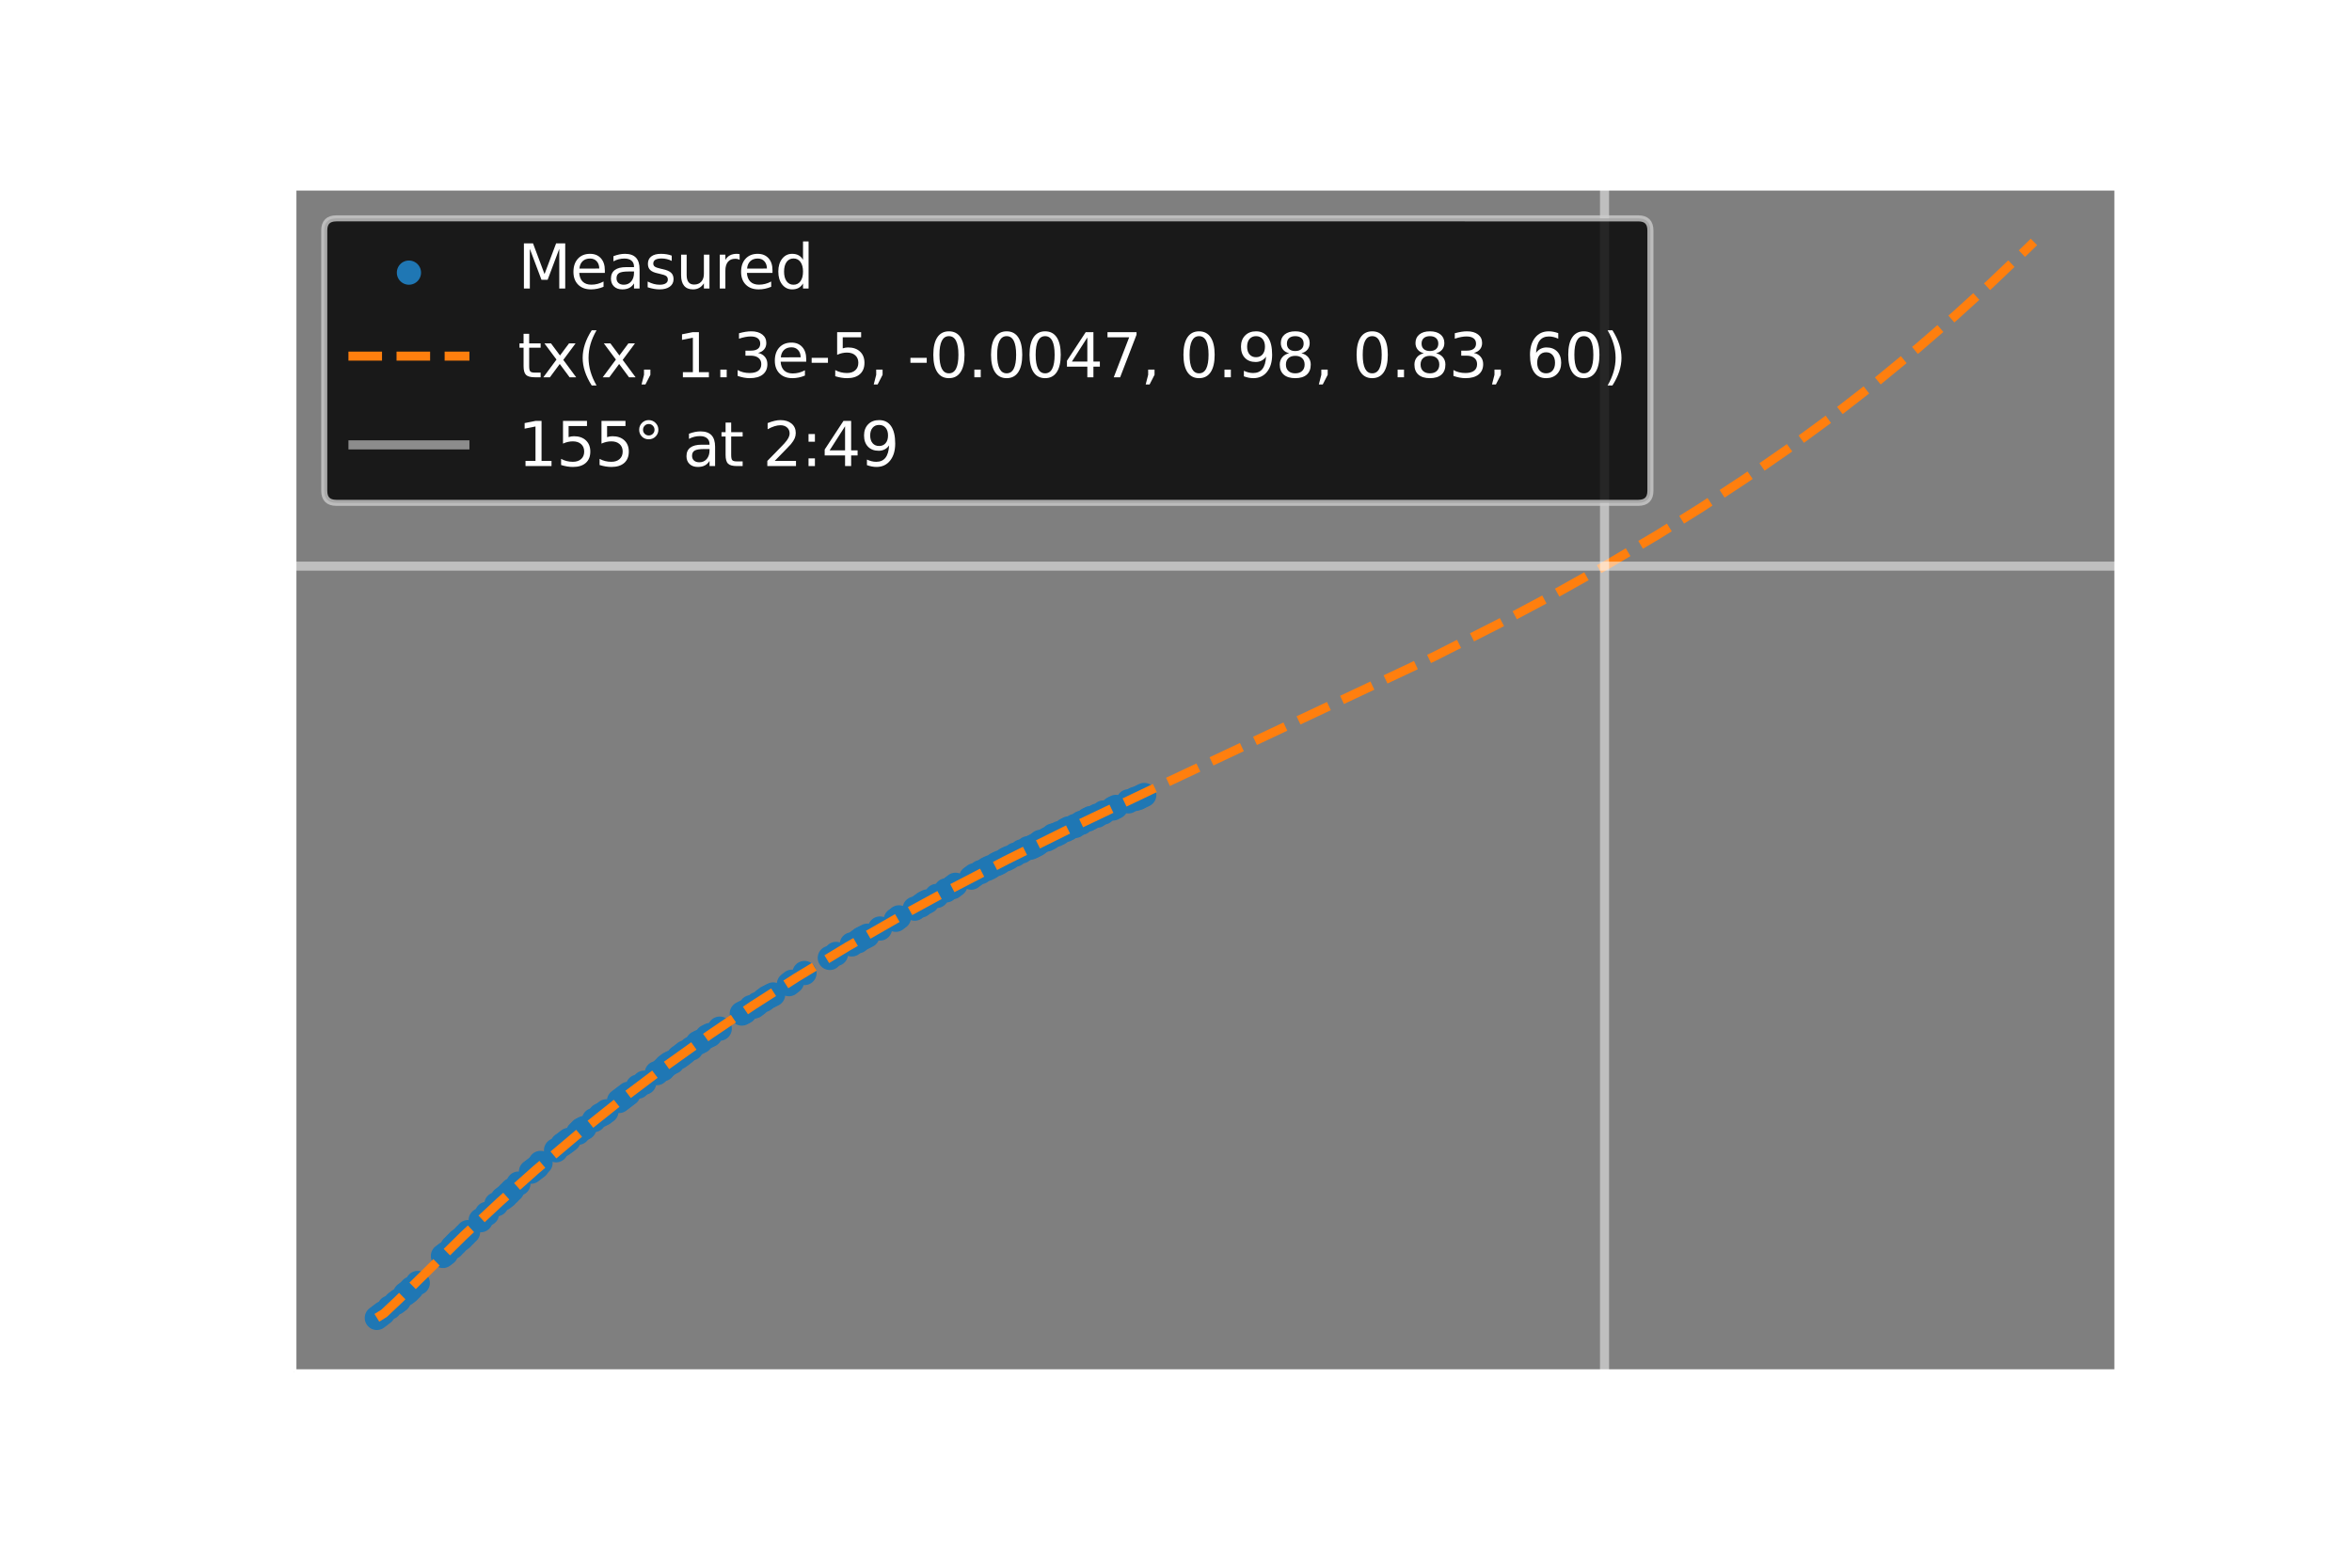 <svg xmlns:xlink="http://www.w3.org/1999/xlink" width="1080" height="720" viewBox="0 0 388.8 259.2"
	xmlns="http://www.w3.org/2000/svg">
	<defs />
	<defs>
		<style>
			* {
				stroke-linejoin: round;
				stroke-linecap: butt
			}
		</style>
	</defs>
	<g id="prefix__figure_1">
		<path d="M0 259.2h388.8V0H0v259.2z" fill="none" id="prefix__patch_1" />
		<g id="prefix__axes_1">
			<path d="M48.6 226.8h301.32V31.104H48.6z" fill-opacity=".502" id="prefix__patch_2" />
			<g id="prefix__PathCollection_1">
				<defs>
					<path id="prefix__m60f806cab5" d="M0 1.5a1.5 1.5 0 100-3 1.5 1.5 0 000 3z"
						stroke="#1f77b4" />
				</defs>
				<g clip-path="url(#prefix__p5e5cd35fce)" fill="#1f77b4" stroke="#1f77b4">
					<use xlink:href="#prefix__m60f806cab5" x="62.296" y="217.905" />
					<use xlink:href="#prefix__m60f806cab5" x="62.815" y="217.511" />
					<use xlink:href="#prefix__m60f806cab5" x="63.333" y="217.116" />
					<use xlink:href="#prefix__m60f806cab5" x="64.39" y="216.197" />
					<use xlink:href="#prefix__m60f806cab5" x="65.426" y="215.408" />
					<use xlink:href="#prefix__m60f806cab5" x="65.945" y="215.014" />
					<use xlink:href="#prefix__m60f806cab5" x="66.981" y="213.963" />
					<use xlink:href="#prefix__m60f806cab5" x="67.5" y="213.569" />
					<use xlink:href="#prefix__m60f806cab5" x="68.018" y="213.043" />
					<use xlink:href="#prefix__m60f806cab5" x="69.055" y="212.123" />
					<use xlink:href="#prefix__m60f806cab5" x="73.222" y="207.656" />
					<use xlink:href="#prefix__m60f806cab5" x="73.74" y="207.262" />
					<use xlink:href="#prefix__m60f806cab5" x="74.777" y="206.21" />
					<use xlink:href="#prefix__m60f806cab5" x="75.295" y="205.685" />
					<use xlink:href="#prefix__m60f806cab5" x="75.813" y="205.159" />
					<use xlink:href="#prefix__m60f806cab5" x="76.332" y="204.765" />
					<use xlink:href="#prefix__m60f806cab5" x="76.85" y="204.239" />
					<use xlink:href="#prefix__m60f806cab5" x="77.368" y="203.714" />
					<use xlink:href="#prefix__m60f806cab5" x="79.462" y="201.743" />
					<use xlink:href="#prefix__m60f806cab5" x="80.498" y="200.692" />
					<use xlink:href="#prefix__m60f806cab5" x="82.053" y="199.115" />
					<use xlink:href="#prefix__m60f806cab5" x="83.09" y="198.195" />
					<use xlink:href="#prefix__m60f806cab5" x="83.608" y="197.801" />
					<use xlink:href="#prefix__m60f806cab5" x="84.147" y="197.275" />
					<use xlink:href="#prefix__m60f806cab5" x="84.665" y="196.75" />
					<use xlink:href="#prefix__m60f806cab5" x="85.702" y="195.699" />
					<use xlink:href="#prefix__m60f806cab5" x="87.775" y="193.728" />
					<use xlink:href="#prefix__m60f806cab5" x="88.294" y="193.333" />
					<use xlink:href="#prefix__m60f806cab5" x="88.812" y="192.939" />
					<use xlink:href="#prefix__m60f806cab5" x="89.35" y="192.282" />
					<use xlink:href="#prefix__m60f806cab5" x="91.922" y="190.18" />
					<use xlink:href="#prefix__m60f806cab5" x="92.959" y="189.26" />
					<use xlink:href="#prefix__m60f806cab5" x="93.497" y="188.866" />
					<use xlink:href="#prefix__m60f806cab5" x="94.015" y="188.472" />
					<use xlink:href="#prefix__m60f806cab5" x="95.57" y="187.289" />
					<use xlink:href="#prefix__m60f806cab5" x="96.089" y="186.764" />
					<use xlink:href="#prefix__m60f806cab5" x="96.607" y="186.501" />
					<use xlink:href="#prefix__m60f806cab5" x="98.182" y="185.187" />
					<use xlink:href="#prefix__m60f806cab5" x="99.219" y="184.398" />
					<use xlink:href="#prefix__m60f806cab5" x="99.737" y="184.136" />
					<use xlink:href="#prefix__m60f806cab5" x="100.255" y="183.741" />
					<use xlink:href="#prefix__m60f806cab5" x="102.329" y="182.033" />
					<use xlink:href="#prefix__m60f806cab5" x="102.847" y="181.639" />
					<use xlink:href="#prefix__m60f806cab5" x="103.366" y="181.245" />
					<use xlink:href="#prefix__m60f806cab5" x="103.884" y="180.851" />
					<use xlink:href="#prefix__m60f806cab5" x="105.439" y="179.668" />
					<use xlink:href="#prefix__m60f806cab5" x="106.496" y="179.011" />
					<use xlink:href="#prefix__m60f806cab5" x="108.569" y="177.434" />
					<use xlink:href="#prefix__m60f806cab5" x="109.606" y="176.777" />
					<use xlink:href="#prefix__m60f806cab5" x="110.124" y="176.252" />
					<use xlink:href="#prefix__m60f806cab5" x="110.642" y="175.858" />
					<use xlink:href="#prefix__m60f806cab5" x="111.181" y="175.595" />
					<use xlink:href="#prefix__m60f806cab5" x="112.197" y="174.806" />
					<use xlink:href="#prefix__m60f806cab5" x="112.736" y="174.412" />
					<use xlink:href="#prefix__m60f806cab5" x="113.234" y="174.018" />
					<use xlink:href="#prefix__m60f806cab5" x="114.271" y="173.361" />
					<use xlink:href="#prefix__m60f806cab5" x="115.327" y="172.441" />
					<use xlink:href="#prefix__m60f806cab5" x="115.846" y="172.178" />
					<use xlink:href="#prefix__m60f806cab5" x="116.882" y="171.39" />
					<use xlink:href="#prefix__m60f806cab5" x="117.401" y="171.127" />
					<use xlink:href="#prefix__m60f806cab5" x="118.976" y="170.076" />
					<use xlink:href="#prefix__m60f806cab5" x="122.624" y="167.579" />
					<use xlink:href="#prefix__m60f806cab5" x="123.123" y="167.317" />
					<use xlink:href="#prefix__m60f806cab5" x="124.159" y="166.528" />
					<use xlink:href="#prefix__m60f806cab5" x="124.698" y="166.397" />
					<use xlink:href="#prefix__m60f806cab5" x="125.216" y="166.003" />
					<use xlink:href="#prefix__m60f806cab5" x="126.253" y="165.346" />
					<use xlink:href="#prefix__m60f806cab5" x="126.771" y="164.952" />
					<use xlink:href="#prefix__m60f806cab5" x="127.289" y="164.689" />
					<use xlink:href="#prefix__m60f806cab5" x="127.808" y="164.426" />
					<use xlink:href="#prefix__m60f806cab5" x="130.419" y="162.718" />
					<use xlink:href="#prefix__m60f806cab5" x="130.918" y="162.324" />
					<use xlink:href="#prefix__m60f806cab5" x="132.991" y="160.878" />
					<use xlink:href="#prefix__m60f806cab5" x="137.178" y="158.382" />
					<use xlink:href="#prefix__m60f806cab5" x="138.195" y="157.725" />
					<use xlink:href="#prefix__m60f806cab5" x="140.806" y="156.148" />
					<use xlink:href="#prefix__m60f806cab5" x="141.843" y="155.622" />
					<use xlink:href="#prefix__m60f806cab5" x="142.361" y="155.228" />
					<use xlink:href="#prefix__m60f806cab5" x="142.88" y="154.965" />
					<use xlink:href="#prefix__m60f806cab5" x="143.398" y="154.702" />
					<use xlink:href="#prefix__m60f806cab5" x="145.471" y="153.52" />
					<use xlink:href="#prefix__m60f806cab5" x="148.083" y="152.075" />
					<use xlink:href="#prefix__m60f806cab5" x="148.601" y="151.68" />
					<use xlink:href="#prefix__m60f806cab5" x="151.213" y="150.235" />
					<use xlink:href="#prefix__m60f806cab5" x="152.23" y="149.709" />
					<use xlink:href="#prefix__m60f806cab5" x="152.768" y="149.315" />
					<use xlink:href="#prefix__m60f806cab5" x="153.286" y="149.052" />
					<use xlink:href="#prefix__m60f806cab5" x="154.842" y="148.133" />
					<use xlink:href="#prefix__m60f806cab5" x="156.397" y="147.213" />
					<use xlink:href="#prefix__m60f806cab5" x="157.433" y="146.687" />
					<use xlink:href="#prefix__m60f806cab5" x="157.952" y="146.293" />
					<use xlink:href="#prefix__m60f806cab5" x="160.543" y="145.11" />
					<use xlink:href="#prefix__m60f806cab5" x="161.082" y="144.716" />
					<use xlink:href="#prefix__m60f806cab5" x="162.118" y="144.191" />
					<use xlink:href="#prefix__m60f806cab5" x="163.155" y="143.665" />
					<use xlink:href="#prefix__m60f806cab5" x="163.693" y="143.402" />
					<use xlink:href="#prefix__m60f806cab5" x="164.71" y="142.877" />
					<use xlink:href="#prefix__m60f806cab5" x="165.248" y="142.614" />
					<use xlink:href="#prefix__m60f806cab5" x="166.265" y="142.088" />
					<use xlink:href="#prefix__m60f806cab5" x="166.783" y="141.826" />
					<use xlink:href="#prefix__m60f806cab5" x="167.84" y="141.3" />
					<use xlink:href="#prefix__m60f806cab5" x="168.877" y="140.774" />
					<use xlink:href="#prefix__m60f806cab5" x="169.913" y="140.249" />
					<use xlink:href="#prefix__m60f806cab5" x="170.432" y="140.117" />
					<use xlink:href="#prefix__m60f806cab5" x="170.97" y="139.855" />
					<use xlink:href="#prefix__m60f806cab5" x="171.469" y="139.592" />
					<use xlink:href="#prefix__m60f806cab5" x="171.987" y="139.198" />
					<use xlink:href="#prefix__m60f806cab5" x="173.024" y="138.803" />
					<use xlink:href="#prefix__m60f806cab5" x="173.542" y="138.541" />
					<use xlink:href="#prefix__m60f806cab5" x="174.06" y="138.146" />
					<use xlink:href="#prefix__m60f806cab5" x="174.579" y="138.015" />
					<use xlink:href="#prefix__m60f806cab5" x="175.117" y="137.752" />
					<use xlink:href="#prefix__m60f806cab5" x="176.154" y="137.227" />
					<use xlink:href="#prefix__m60f806cab5" x="176.672" y="136.964" />
					<use xlink:href="#prefix__m60f806cab5" x="177.709" y="136.57" />
					<use xlink:href="#prefix__m60f806cab5" x="178.745" y="136.044" />
					<use xlink:href="#prefix__m60f806cab5" x="179.782" y="135.518" />
					<use xlink:href="#prefix__m60f806cab5" x="180.3" y="135.256" />
					<use xlink:href="#prefix__m60f806cab5" x="181.357" y="134.861" />
					<use xlink:href="#prefix__m60f806cab5" x="182.414" y="134.336" />
					<use xlink:href="#prefix__m60f806cab5" x="183.949" y="133.679" />
					<use xlink:href="#prefix__m60f806cab5" x="184.467" y="133.416" />
					<use xlink:href="#prefix__m60f806cab5" x="186.541" y="132.496" />
					<use xlink:href="#prefix__m60f806cab5" x="187.597" y="132.102" />
					<use xlink:href="#prefix__m60f806cab5" x="188.096" y="131.971" />
					<use xlink:href="#prefix__m60f806cab5" x="188.614" y="131.708" />
					<use xlink:href="#prefix__m60f806cab5" x="189.152" y="131.445" />
				</g>
			</g>
			<g id="prefix__matplotlib_axis_1">
				<g id="prefix__xtick_1">
					<g id="prefix__line2d_1">
						<defs>
							<path id="prefix__m8824250316" d="M0 0v3.5" stroke="#fff"
								stroke-width=".8" />
						</defs>
						<use xlink:href="#prefix__m8824250316" x="62.296" y="226.8" fill="#fff"
							stroke="#fff" stroke-width=".8" />
					</g>
					<g transform="matrix(.1 0 0 -.1 54.345 241.398)" fill="#fff" id="prefix__text_1">
						<defs>
							<path id="prefix__DejaVuSans-30"
								d="M2034 4250q-487 0-733-480-245-479-245-1442 0-959 245-1439 246-480 733-480 491 0 736 480 246 480 246 1439 0 963-246 1442-245 480-736 480zm0 500q785 0 1199-621 414-620 414-1801 0-1178-414-1799Q2819-91 2034-91q-784 0-1198 620-414 621-414 1799 0 1181 414 1801 414 621 1198 621z"
								transform="scale(.016)" />
							<path id="prefix__DejaVuSans-2e" d="M684 794h660V0H684v794z"
								transform="scale(.016)" />
						</defs>
						<use xlink:href="#prefix__DejaVuSans-30" />
						<use xlink:href="#prefix__DejaVuSans-2e" x="63.623" />
						<use xlink:href="#prefix__DejaVuSans-30" x="95.41" />
					</g>
				</g>
				<g id="prefix__xtick_2">
					<use xlink:href="#prefix__m8824250316" x="98.182" y="226.8" fill="#fff" stroke="#fff"
						stroke-width=".8" id="prefix__line2d_2" />
					<g transform="matrix(.1 0 0 -.1 90.23 241.398)" fill="#fff" id="prefix__text_2">
						<defs>
							<path id="prefix__DejaVuSans-35"
								d="M691 4666h2478v-532H1269V2991q137 47 274 70 138 23 276 23 781 0 1237-428 457-428 457-1159 0-753-469-1171Q2575-91 1722-91q-294 0-599 50Q819 9 494 109v635q281-153 581-228t634-75q541 0 856 284 316 284 316 772 0 487-316 771-315 285-856 285-253 0-505-56-251-56-513-175v2344z"
								transform="scale(.016)" />
						</defs>
						<use xlink:href="#prefix__DejaVuSans-30" />
						<use xlink:href="#prefix__DejaVuSans-2e" x="63.623" />
						<use xlink:href="#prefix__DejaVuSans-35" x="95.41" />
					</g>
				</g>
				<g id="prefix__xtick_3">
					<use xlink:href="#prefix__m8824250316" x="134.068" y="226.8" fill="#fff"
						stroke="#fff" stroke-width=".8" id="prefix__line2d_3" />
					<g transform="matrix(.1 0 0 -.1 126.116 241.398)" fill="#fff" id="prefix__text_3">
						<defs>
							<path id="prefix__DejaVuSans-31"
								d="M794 531h1031v3560L703 3866v575l1116 225h631V531h1031V0H794v531z"
								transform="scale(.016)" />
						</defs>
						<use xlink:href="#prefix__DejaVuSans-31" />
						<use xlink:href="#prefix__DejaVuSans-2e" x="63.623" />
						<use xlink:href="#prefix__DejaVuSans-30" x="95.41" />
					</g>
				</g>
				<g id="prefix__xtick_4">
					<use xlink:href="#prefix__m8824250316" x="169.953" y="226.8" fill="#fff"
						stroke="#fff" stroke-width=".8" id="prefix__line2d_4" />
					<g transform="matrix(.1 0 0 -.1 162.002 241.398)" fill="#fff" id="prefix__text_4">
						<use xlink:href="#prefix__DejaVuSans-31" />
						<use xlink:href="#prefix__DejaVuSans-2e" x="63.623" />
						<use xlink:href="#prefix__DejaVuSans-35" x="95.41" />
					</g>
				</g>
				<g id="prefix__xtick_5">
					<use xlink:href="#prefix__m8824250316" x="205.839" y="226.8" fill="#fff"
						stroke="#fff" stroke-width=".8" id="prefix__line2d_5" />
					<g transform="matrix(.1 0 0 -.1 197.887 241.398)" fill="#fff" id="prefix__text_5">
						<defs>
							<path id="prefix__DejaVuSans-32"
								d="M1228 531h2203V0H469v531q359 372 979 998 621 627 780 809 303 340 423 576 121 236 121 464 0 372-261 606-261 235-680 235-297 0-627-103-329-103-704-313v638q381 153 712 231 332 78 607 78 725 0 1156-363 431-362 431-968 0-288-108-546-107-257-392-607-78-91-497-524-418-433-1181-1211z"
								transform="scale(.016)" />
						</defs>
						<use xlink:href="#prefix__DejaVuSans-32" />
						<use xlink:href="#prefix__DejaVuSans-2e" x="63.623" />
						<use xlink:href="#prefix__DejaVuSans-30" x="95.41" />
					</g>
				</g>
				<g id="prefix__xtick_6">
					<use xlink:href="#prefix__m8824250316" x="241.725" y="226.8" fill="#fff"
						stroke="#fff" stroke-width=".8" id="prefix__line2d_6" />
					<g transform="matrix(.1 0 0 -.1 233.773 241.398)" fill="#fff" id="prefix__text_6">
						<use xlink:href="#prefix__DejaVuSans-32" />
						<use xlink:href="#prefix__DejaVuSans-2e" x="63.623" />
						<use xlink:href="#prefix__DejaVuSans-35" x="95.41" />
					</g>
				</g>
				<g id="prefix__xtick_7">
					<use xlink:href="#prefix__m8824250316" x="277.61" y="226.8" fill="#fff" stroke="#fff"
						stroke-width=".8" id="prefix__line2d_7" />
					<g transform="matrix(.1 0 0 -.1 269.659 241.398)" fill="#fff" id="prefix__text_7">
						<defs>
							<path id="prefix__DejaVuSans-33"
								d="M2597 2516q453-97 707-404 255-306 255-756 0-690-475-1069Q2609-91 1734-91q-293 0-604 58T488 141v609q262-153 574-231 313-78 654-78 593 0 904 234t311 681q0 413-289 645-289 233-804 233h-544v519h569q465 0 712 186t247 536q0 359-255 551-254 193-729 193-260 0-557-57-297-56-653-174v562q360 100 674 150t592 50q719 0 1137-327 419-326 419-882 0-388-222-655t-631-370z"
								transform="scale(.016)" />
						</defs>
						<use xlink:href="#prefix__DejaVuSans-33" />
						<use xlink:href="#prefix__DejaVuSans-2e" x="63.623" />
						<use xlink:href="#prefix__DejaVuSans-30" x="95.41" />
					</g>
				</g>
				<g id="prefix__xtick_8">
					<use xlink:href="#prefix__m8824250316" x="313.496" y="226.8" fill="#fff"
						stroke="#fff" stroke-width=".8" id="prefix__line2d_8" />
					<g transform="matrix(.1 0 0 -.1 305.544 241.398)" fill="#fff" id="prefix__text_8">
						<use xlink:href="#prefix__DejaVuSans-33" />
						<use xlink:href="#prefix__DejaVuSans-2e" x="63.623" />
						<use xlink:href="#prefix__DejaVuSans-35" x="95.41" />
					</g>
				</g>
				<g id="prefix__xtick_9">
					<use xlink:href="#prefix__m8824250316" x="349.382" y="226.8" fill="#fff"
						stroke="#fff" stroke-width=".8" id="prefix__line2d_9" />
					<g transform="matrix(.1 0 0 -.1 341.43 241.398)" fill="#fff" id="prefix__text_9">
						<defs>
							<path id="prefix__DejaVuSans-34"
								d="M2419 4116L825 1625h1594v2491zm-166 550h794V1625h666v-525h-666V0h-628v1100H313v609l1940 2957z"
								transform="scale(.016)" />
						</defs>
						<use xlink:href="#prefix__DejaVuSans-34" />
						<use xlink:href="#prefix__DejaVuSans-2e" x="63.623" />
						<use xlink:href="#prefix__DejaVuSans-30" x="95.41" />
					</g>
				</g>
				<g transform="matrix(.1 0 0 -.1 184.612 255.077)" fill="#fff" id="prefix__text_10">
					<defs>
						<path id="prefix__DejaVuSans-48"
							d="M628 4666h631V2753h2294v1913h631V0h-631v2222H1259V0H628v4666z"
							transform="scale(.016)" />
						<path id="prefix__DejaVuSans-6f"
							d="M1959 3097q-462 0-731-361t-269-989q0-628 267-989 268-361 733-361 460 0 728 362 269 363 269 988 0 622-269 986-268 364-728 364zm0 487q750 0 1178-488 429-487 429-1349 0-859-429-1349Q2709-91 1959-91q-753 0-1180 489-426 490-426 1349 0 862 426 1349 427 488 1180 488z"
							transform="scale(.016)" />
						<path id="prefix__DejaVuSans-75"
							d="M544 1381v2119h575V1403q0-497 193-746 194-248 582-248 465 0 735 297 271 297 271 810v1984h575V0h-575v538q-209-319-486-474-276-155-642-155-603 0-916 375-312 375-312 1097zm1447 2203z"
							transform="scale(.016)" />
						<path id="prefix__DejaVuSans-72"
							d="M2631 2963q-97 56-211 82-114 27-251 27-488 0-749-317t-261-911V0H581v3500h578v-544q182 319 472 473 291 155 707 155 59 0 131-8 72-7 159-23l3-590z"
							transform="scale(.016)" />
						<path id="prefix__DejaVuSans-73"
							d="M2834 3397v-544q-243 125-506 187-262 63-544 63-428 0-642-131t-214-394q0-200 153-314t616-217l197-44q612-131 870-370t258-667q0-488-386-773Q2250-91 1575-91q-281 0-586 55T347 128v594q319-166 628-249 309-82 613-82 406 0 624 139 219 139 219 392 0 234-158 359-157 125-692 241l-200 47q-534 112-772 345-237 233-237 639 0 494 350 762 350 269 994 269 318 0 599-47 282-46 519-140z"
							transform="scale(.016)" />
					</defs>
					<use xlink:href="#prefix__DejaVuSans-48" />
					<use xlink:href="#prefix__DejaVuSans-6f" x="75.195" />
					<use xlink:href="#prefix__DejaVuSans-75" x="136.377" />
					<use xlink:href="#prefix__DejaVuSans-72" x="199.756" />
					<use xlink:href="#prefix__DejaVuSans-73" x="240.869" />
				</g>
			</g>
			<g id="prefix__matplotlib_axis_2">
				<g id="prefix__ytick_1">
					<g id="prefix__line2d_10">
						<defs>
							<path id="prefix__md327ffb24e" d="M0 0h-3.5" stroke="#fff"
								stroke-width=".8" />
						</defs>
						<use xlink:href="#prefix__md327ffb24e" x="48.6" y="218.43" fill="#fff"
							stroke="#fff" stroke-width=".8" />
					</g>
					<g transform="matrix(.1 0 0 -.1 28.875 222.23)" fill="#fff" id="prefix__text_11">
						<defs>
							<path id="prefix__DejaVuSans-36"
								d="M2113 2584q-425 0-674-291-248-290-248-796 0-503 248-796 249-292 674-292t673 292q248 293 248 796 0 506-248 796-248 291-673 291zm1253 1979v-575q-238 112-480 171-242 60-480 60-625 0-955-422-329-422-376-1275 184 272 462 417 279 145 613 145 703 0 1111-427 408-426 408-1160 0-719-425-1154Q2819-91 2113-91q-810 0-1238 620-428 621-428 1799 0 1106 525 1764t1409 658q238 0 480-47t505-140z"
								transform="scale(.016)" />
						</defs>
						<use xlink:href="#prefix__DejaVuSans-36" />
						<use xlink:href="#prefix__DejaVuSans-30" x="63.623" />
					</g>
				</g>
				<g id="prefix__ytick_2">
					<use xlink:href="#prefix__md327ffb24e" x="48.6" y="192.151" fill="#fff" stroke="#fff"
						stroke-width=".8" id="prefix__line2d_11" />
					<g transform="matrix(.1 0 0 -.1 28.875 195.95)" fill="#fff" id="prefix__text_12">
						<defs>
							<path id="prefix__DejaVuSans-38"
								d="M2034 2216q-450 0-708-241-257-241-257-662 0-422 257-663 258-241 708-241t709 242q260 243 260 662 0 421-258 662-257 241-711 241zm-631 268q-406 100-633 378-226 279-226 679 0 559 398 884 399 325 1092 325 697 0 1094-325t397-884q0-400-227-679-226-278-629-378 456-106 710-416 255-309 255-755 0-679-414-1042Q2806-91 2034-91q-771 0-1186 362-414 363-414 1042 0 446 256 755 257 310 713 416zm-231 997q0-362 226-565 227-203 636-203 407 0 636 203 230 203 230 565 0 363-230 566-229 203-636 203-409 0-636-203-226-203-226-566z"
								transform="scale(.016)" />
						</defs>
						<use xlink:href="#prefix__DejaVuSans-38" />
						<use xlink:href="#prefix__DejaVuSans-30" x="63.623" />
					</g>
				</g>
				<g id="prefix__ytick_3">
					<use xlink:href="#prefix__md327ffb24e" x="48.6" y="165.871" fill="#fff" stroke="#fff"
						stroke-width=".8" id="prefix__line2d_12" />
					<g transform="matrix(.1 0 0 -.1 22.512 169.67)" fill="#fff" id="prefix__text_13">
						<use xlink:href="#prefix__DejaVuSans-31" />
						<use xlink:href="#prefix__DejaVuSans-30" x="63.623" />
						<use xlink:href="#prefix__DejaVuSans-30" x="127.246" />
					</g>
				</g>
				<g id="prefix__ytick_4">
					<use xlink:href="#prefix__md327ffb24e" x="48.6" y="139.592" fill="#fff" stroke="#fff"
						stroke-width=".8" id="prefix__line2d_13" />
					<g transform="matrix(.1 0 0 -.1 22.512 143.391)" fill="#fff" id="prefix__text_14">
						<use xlink:href="#prefix__DejaVuSans-31" />
						<use xlink:href="#prefix__DejaVuSans-32" x="63.623" />
						<use xlink:href="#prefix__DejaVuSans-30" x="127.246" />
					</g>
				</g>
				<g id="prefix__ytick_5">
					<use xlink:href="#prefix__md327ffb24e" x="48.6" y="113.312" fill="#fff" stroke="#fff"
						stroke-width=".8" id="prefix__line2d_14" />
					<g transform="matrix(.1 0 0 -.1 22.512 117.111)" fill="#fff" id="prefix__text_15">
						<use xlink:href="#prefix__DejaVuSans-31" />
						<use xlink:href="#prefix__DejaVuSans-34" x="63.623" />
						<use xlink:href="#prefix__DejaVuSans-30" x="127.246" />
					</g>
				</g>
				<g id="prefix__ytick_6">
					<use xlink:href="#prefix__md327ffb24e" x="48.6" y="87.033" fill="#fff" stroke="#fff"
						stroke-width=".8" id="prefix__line2d_15" />
					<g transform="matrix(.1 0 0 -.1 22.512 90.832)" fill="#fff" id="prefix__text_16">
						<use xlink:href="#prefix__DejaVuSans-31" />
						<use xlink:href="#prefix__DejaVuSans-36" x="63.623" />
						<use xlink:href="#prefix__DejaVuSans-30" x="127.246" />
					</g>
				</g>
				<g id="prefix__ytick_7">
					<use xlink:href="#prefix__md327ffb24e" x="48.6" y="60.753" fill="#fff" stroke="#fff"
						stroke-width=".8" id="prefix__line2d_16" />
					<g transform="matrix(.1 0 0 -.1 22.512 64.552)" fill="#fff" id="prefix__text_17">
						<use xlink:href="#prefix__DejaVuSans-31" />
						<use xlink:href="#prefix__DejaVuSans-38" x="63.623" />
						<use xlink:href="#prefix__DejaVuSans-30" x="127.246" />
					</g>
				</g>
				<g id="prefix__ytick_8">
					<use xlink:href="#prefix__md327ffb24e" x="48.6" y="34.474" fill="#fff" stroke="#fff"
						stroke-width=".8" id="prefix__line2d_17" />
					<g transform="matrix(.1 0 0 -.1 22.512 38.273)" fill="#fff" id="prefix__text_18">
						<use xlink:href="#prefix__DejaVuSans-32" />
						<use xlink:href="#prefix__DejaVuSans-30" x="63.623" />
						<use xlink:href="#prefix__DejaVuSans-30" x="127.246" />
					</g>
				</g>
				<g transform="matrix(0 -.1 -.1 0 16.433 177.778)" fill="#fff" id="prefix__text_19">
					<defs>
						<path id="prefix__DejaVuSans-44"
							d="M1259 4147V519h763q966 0 1414 437 448 438 448 1382 0 937-448 1373t-1414 436h-763zm-631 519h1297q1356 0 1990-564 635-564 635-1764 0-1207-638-1773Q3275 0 1925 0H628v4666z"
							transform="scale(.016)" />
						<path id="prefix__DejaVuSans-65"
							d="M3597 1894v-281H953q38-594 358-905t892-311q331 0 642 81t618 244V178Q3153 47 2828-22t-659-69q-838 0-1327 487-489 488-489 1320 0 859 464 1363 464 505 1252 505 706 0 1117-455 411-454 411-1235zm-575 169q-6 471-264 752-258 282-683 282-481 0-770-272t-333-766l2050 4z"
							transform="scale(.016)" />
						<path id="prefix__DejaVuSans-67"
							d="M2906 1791q0 625-258 968-257 344-723 344-462 0-720-344-258-343-258-968 0-622 258-966t720-344q466 0 723 344 258 344 258 966zm575-1357q0-893-397-1329-396-436-1215-436-303 0-572 45t-522 139v559q253-137 500-202 247-66 503-66 566 0 847 295t281 892v285q-178-310-456-463T1784 0Q1141 0 747 490 353 981 353 1791q0 812 394 1302 394 491 1037 491 388 0 666-153t456-462v531h575V434z"
							transform="scale(.016)" />
						<path id="prefix__DejaVuSans-46"
							d="M628 4666h2681v-532H1259V2759h1850v-531H1259V0H628v4666z"
							transform="scale(.016)" />
						<path id="prefix__DejaVuSans-61"
							d="M2194 1759q-697 0-966-159t-269-544q0-306 202-486 202-179 548-179 479 0 768 339t289 901v128h-572zm1147 238V0h-575v531q-197-318-491-470T1556-91q-537 0-855 302-317 302-317 808 0 590 395 890 396 300 1180 300h807v57q0 397-261 614t-733 217q-300 0-585-72-284-72-546-216v532q315 122 612 182 297 61 578 61 760 0 1135-394 375-393 375-1193z"
							transform="scale(.016)" />
						<path id="prefix__DejaVuSans-68"
							d="M3513 2113V0h-575v2094q0 497-194 743-194 247-581 247-466 0-735-297-269-296-269-809V0H581v4863h578V2956q207 316 486 472 280 156 646 156 603 0 912-373 310-373 310-1098z"
							transform="scale(.016)" />
						<path id="prefix__DejaVuSans-6e"
							d="M3513 2113V0h-575v2094q0 497-194 743-194 247-581 247-466 0-735-297-269-296-269-809V0H581v3500h578v-544q207 316 486 472 280 156 646 156 603 0 912-373 310-373 310-1098z"
							transform="scale(.016)" />
						<path id="prefix__DejaVuSans-69"
							d="M603 3500h575V0H603v3500zm0 1363h575v-729H603v729z"
							transform="scale(.016)" />
						<path id="prefix__DejaVuSans-74"
							d="M1172 4494v-994h1184v-447H1172V1153q0-428 117-550t477-122h590V0h-590q-666 0-919 248-253 249-253 905v1900H172v447h422v994h578z"
							transform="scale(.016)" />
					</defs>
					<use xlink:href="#prefix__DejaVuSans-44" />
					<use xlink:href="#prefix__DejaVuSans-65" x="77.002" />
					<use xlink:href="#prefix__DejaVuSans-67" x="138.525" />
					<use xlink:href="#prefix__DejaVuSans-72" x="202.002" />
					<use xlink:href="#prefix__DejaVuSans-65" x="240.865" />
					<use xlink:href="#prefix__DejaVuSans-65" x="302.389" />
					<use xlink:href="#prefix__DejaVuSans-73" x="363.912" />
					<use xlink:href="#prefix__DejaVuSans-20" x="416.012" />
					<use xlink:href="#prefix__DejaVuSans-46" x="447.799" />
					<use xlink:href="#prefix__DejaVuSans-61" x="496.193" />
					<use xlink:href="#prefix__DejaVuSans-68" x="557.473" />
					<use xlink:href="#prefix__DejaVuSans-72" x="620.852" />
					<use xlink:href="#prefix__DejaVuSans-65" x="659.715" />
					<use xlink:href="#prefix__DejaVuSans-6e" x="721.238" />
					<use xlink:href="#prefix__DejaVuSans-68" x="784.617" />
					<use xlink:href="#prefix__DejaVuSans-65" x="847.996" />
					<use xlink:href="#prefix__DejaVuSans-69" x="909.52" />
					<use xlink:href="#prefix__DejaVuSans-74" x="937.303" />
				</g>
			</g>
			<path d="M62.296 217.885l1.197-.74 2.392-2.255 10.766-10.601 5.98-5.578 5.982-5.323 7.177-6.064 7.177-5.727 7.177-5.412 7.177-5.118 7.177-4.847 7.177-4.597 8.374-5.078 8.373-4.804 8.373-4.566 9.57-4.971 10.766-5.342 13.158-6.275 46.651-21.975 10.766-5.451 9.57-5.097 8.372-4.697 8.374-4.955 7.177-4.481 7.177-4.72 7.177-4.98 7.177-5.264 7.177-5.569 7.178-5.898 5.98-5.181 5.982-5.438 5.98-5.707L336.224 40h0"
				clip-path="url(#prefix__p5e5cd35fce)" fill="none" stroke-dasharray="5.55 2.4"
				stroke="#ff7f0e" stroke-width="1.5" id="prefix__line2d_18" />
			<path d="M265.24 226.8V31.104" clip-path="url(#prefix__p5e5cd35fce)" fill="none" stroke="#fff"
				stroke-opacity=".502" stroke-width="1.5" stroke-linecap="square" id="prefix__line2d_19" />
			<path d="M48.6 93.603h301.32" clip-path="url(#prefix__p5e5cd35fce)" fill="none" stroke="#fff"
				stroke-opacity=".502" stroke-width="1.5" stroke-linecap="square" id="prefix__line2d_20" />
			<path d="M48.6 226.8V31.104" fill="none" stroke="#fff" stroke-width=".8" stroke-linecap="square"
				id="prefix__patch_3" />
			<path d="M349.92 226.8V31.104" fill="none" stroke="#fff" stroke-width=".8" stroke-linecap="square"
				id="prefix__patch_4" />
			<path d="M48.6 226.8h301.32" fill="none" stroke="#fff" stroke-width=".8" stroke-linecap="square"
				id="prefix__patch_5" />
			<path d="M48.6 31.104h301.32" fill="none" stroke="#fff" stroke-width=".8" stroke-linecap="square"
				id="prefix__patch_6" />
			<g transform="matrix(.12 0 0 -.12 59.868 25.104)" fill="#fff" id="prefix__text_20">
				<defs>
					<path id="prefix__DejaVuSans-4d"
						d="M628 4666h941l1190-3175 1197 3175h941V0h-616v4097L3078 897h-634L1241 4097V0H628v4666z"
						transform="scale(.016)" />
					<path id="prefix__DejaVuSans-64"
						d="M2906 2969v1894h575V0h-575v525q-181-312-458-464-276-152-664-152-634 0-1033 506-398 507-398 1332t398 1331q399 506 1033 506 388 0 664-152 277-151 458-463zM947 1747q0-634 261-995t717-361q456 0 718 361 263 361 263 995t-263 995q-262 361-718 361t-717-361q-261-361-261-995z"
						transform="scale(.016)" />
					<path id="prefix__DejaVuSans-45"
						d="M628 4666h2950v-532H1259V2753h2222v-531H1259V531h2375V0H628v4666z"
						transform="scale(.016)" />
					<path id="prefix__DejaVuSans-78"
						d="M3513 3500L2247 1797 3578 0h-678L1881 1375 863 0H184l1360 1831L300 3500h678l928-1247 928 1247h679z"
						transform="scale(.016)" />
					<path id="prefix__DejaVuSans-70"
						d="M1159 525v-1856H581v4831h578v-531q182 312 458 463 277 152 661 152 638 0 1036-506 399-506 399-1331T3314 415Q2916-91 2278-91q-384 0-661 152-276 152-458 464zm1957 1222q0 634-261 995t-717 361q-457 0-718-361t-261-995q0-634 261-995t718-361q456 0 717 361t261 995z"
						transform="scale(.016)" />
					<path id="prefix__DejaVuSans-63"
						d="M3122 3366v-538q-244 135-489 202t-495 67q-560 0-870-355-309-354-309-995t309-996q310-354 870-354 250 0 495 67t489 202V134Q2881 22 2623-34q-257-57-548-57-791 0-1257 497-465 497-465 1341 0 856 470 1346 471 491 1290 491 265 0 518-55 253-54 491-163z"
						transform="scale(.016)" />
					<path id="prefix__DejaVuSans-54" d="M-19 4666h3947v-532H2272V0h-634v4134H-19v532z"
						transform="scale(.016)" />
					<path id="prefix__DejaVuSans-6d"
						d="M3328 2828q216 388 516 572t706 184q547 0 844-383 297-382 297-1088V0h-578v2094q0 503-179 746-178 244-543 244-447 0-707-297-259-296-259-809V0h-578v2094q0 506-178 748t-550 242q-441 0-701-298-259-298-259-808V0H581v3500h578v-544q197 322 472 475t653 153q382 0 649-194 267-193 395-562z"
						transform="scale(.016)" />
					<path id="prefix__DejaVuSans-76"
						d="M191 3500h609L1894 563l1094 2937h609L2284 0h-781L191 3500z"
						transform="scale(.016)" />
				</defs>
				<use xlink:href="#prefix__DejaVuSans-4d" />
				<use xlink:href="#prefix__DejaVuSans-65" x="86.279" />
				<use xlink:href="#prefix__DejaVuSans-61" x="147.803" />
				<use xlink:href="#prefix__DejaVuSans-73" x="209.082" />
				<use xlink:href="#prefix__DejaVuSans-75" x="261.182" />
				<use xlink:href="#prefix__DejaVuSans-72" x="324.561" />
				<use xlink:href="#prefix__DejaVuSans-65" x="363.424" />
				<use xlink:href="#prefix__DejaVuSans-64" x="424.947" />
				<use xlink:href="#prefix__DejaVuSans-20" x="488.424" />
				<use xlink:href="#prefix__DejaVuSans-61" x="520.211" />
				<use xlink:href="#prefix__DejaVuSans-6e" x="581.49" />
				<use xlink:href="#prefix__DejaVuSans-64" x="644.869" />
				<use xlink:href="#prefix__DejaVuSans-20" x="708.346" />
				<use xlink:href="#prefix__DejaVuSans-45" x="740.133" />
				<use xlink:href="#prefix__DejaVuSans-78" x="803.316" />
				<use xlink:href="#prefix__DejaVuSans-70" x="862.496" />
				<use xlink:href="#prefix__DejaVuSans-65" x="925.973" />
				<use xlink:href="#prefix__DejaVuSans-63" x="987.496" />
				<use xlink:href="#prefix__DejaVuSans-74" x="1042.477" />
				<use xlink:href="#prefix__DejaVuSans-65" x="1081.686" />
				<use xlink:href="#prefix__DejaVuSans-64" x="1143.209" />
				<use xlink:href="#prefix__DejaVuSans-20" x="1206.686" />
				<use xlink:href="#prefix__DejaVuSans-54" x="1238.473" />
				<use xlink:href="#prefix__DejaVuSans-65" x="1282.557" />
				<use xlink:href="#prefix__DejaVuSans-6d" x="1344.08" />
				<use xlink:href="#prefix__DejaVuSans-70" x="1441.492" />
				<use xlink:href="#prefix__DejaVuSans-65" x="1504.969" />
				<use xlink:href="#prefix__DejaVuSans-72" x="1566.492" />
				<use xlink:href="#prefix__DejaVuSans-61" x="1607.605" />
				<use xlink:href="#prefix__DejaVuSans-74" x="1668.885" />
				<use xlink:href="#prefix__DejaVuSans-75" x="1708.094" />
				<use xlink:href="#prefix__DejaVuSans-72" x="1771.473" />
				<use xlink:href="#prefix__DejaVuSans-65" x="1810.336" />
				<use xlink:href="#prefix__DejaVuSans-20" x="1871.859" />
				<use xlink:href="#prefix__DejaVuSans-76" x="1903.646" />
				<use xlink:href="#prefix__DejaVuSans-73" x="1962.826" />
				<use xlink:href="#prefix__DejaVuSans-2e" x="2014.926" />
				<use xlink:href="#prefix__DejaVuSans-20" x="2046.713" />
				<use xlink:href="#prefix__DejaVuSans-54" x="2078.5" />
				<use xlink:href="#prefix__DejaVuSans-69" x="2136.459" />
				<use xlink:href="#prefix__DejaVuSans-6d" x="2164.242" />
				<use xlink:href="#prefix__DejaVuSans-65" x="2261.654" />
			</g>
			<g id="prefix__legend_1">
				<path d="M55.6 83.138h215.223q2 0 2-2V38.104q0-2-2-2H55.6q-2 0-2 2v43.034q0 2 2 2z"
					opacity=".8" stroke="#ccc" id="prefix__patch_7" />
				<use xlink:href="#prefix__m60f806cab5" x="67.6" y="45.077" fill="#1f77b4" stroke="#1f77b4"
					id="prefix__PathCollection_2" />
				<g transform="matrix(.1 0 0 -.1 85.6 47.702)" fill="#fff" id="prefix__text_21">
					<use xlink:href="#prefix__DejaVuSans-4d" />
					<use xlink:href="#prefix__DejaVuSans-65" x="86.279" />
					<use xlink:href="#prefix__DejaVuSans-61" x="147.803" />
					<use xlink:href="#prefix__DejaVuSans-73" x="209.082" />
					<use xlink:href="#prefix__DejaVuSans-75" x="261.182" />
					<use xlink:href="#prefix__DejaVuSans-72" x="324.561" />
					<use xlink:href="#prefix__DejaVuSans-65" x="363.424" />
					<use xlink:href="#prefix__DejaVuSans-64" x="424.947" />
				</g>
				<path d="M57.6 58.88h20" fill="none" stroke-dasharray="5.55 2.4" stroke="#ff7f0e"
					stroke-width="1.5" id="prefix__line2d_21" />
				<g transform="matrix(.1 0 0 -.1 85.6 62.38)" fill="#fff" id="prefix__text_22">
					<defs>
						<path id="prefix__DejaVuSans-28"
							d="M1984 4856q-418-718-622-1422-203-703-203-1425 0-721 205-1429t620-1424h-500Q1016-109 783 600T550 2009q0 697 231 1403 232 707 703 1444h500z"
							transform="scale(.016)" />
						<path id="prefix__DejaVuSans-2c" d="M750 794h659V256L897-744H494L750 256v538z"
							transform="scale(.016)" />
						<path id="prefix__DejaVuSans-2d" d="M313 2009h1684v-512H313v512z"
							transform="scale(.016)" />
						<path id="prefix__DejaVuSans-37"
							d="M525 4666h3000v-269L1831 0h-659l1594 4134H525v532z"
							transform="scale(.016)" />
						<path id="prefix__DejaVuSans-39"
							d="M703 97v575q238-113 481-172 244-59 479-59 625 0 954 420 330 420 377 1277-181-269-460-413-278-144-615-144-700 0-1108 423-408 424-408 1159 0 718 425 1152 425 435 1131 435 810 0 1236-621 427-620 427-1801 0-1103-524-1761Q2575-91 1691-91q-238 0-482 47Q966 3 703 97zm1256 1978q425 0 673 290 249 291 249 798 0 503-249 795-248 292-673 292t-673-292q-248-292-248-795 0-507 248-798 248-290 673-290z"
							transform="scale(.016)" />
						<path id="prefix__DejaVuSans-29"
							d="M513 4856h500q468-737 701-1444 233-706 233-1403 0-700-233-1409T1013-844H513q415 716 620 1424t205 1429q0 722-205 1425-205 704-620 1422z"
							transform="scale(.016)" />
					</defs>
					<use xlink:href="#prefix__DejaVuSans-74" />
					<use xlink:href="#prefix__DejaVuSans-78" x="39.209" />
					<use xlink:href="#prefix__DejaVuSans-28" x="98.389" />
					<use xlink:href="#prefix__DejaVuSans-78" x="137.402" />
					<use xlink:href="#prefix__DejaVuSans-2c" x="196.582" />
					<use xlink:href="#prefix__DejaVuSans-20" x="228.369" />
					<use xlink:href="#prefix__DejaVuSans-31" x="260.156" />
					<use xlink:href="#prefix__DejaVuSans-2e" x="323.779" />
					<use xlink:href="#prefix__DejaVuSans-33" x="355.566" />
					<use xlink:href="#prefix__DejaVuSans-65" x="419.189" />
					<use xlink:href="#prefix__DejaVuSans-2d" x="480.713" />
					<use xlink:href="#prefix__DejaVuSans-35" x="516.797" />
					<use xlink:href="#prefix__DejaVuSans-2c" x="580.42" />
					<use xlink:href="#prefix__DejaVuSans-20" x="612.207" />
					<use xlink:href="#prefix__DejaVuSans-2d" x="643.994" />
					<use xlink:href="#prefix__DejaVuSans-30" x="680.078" />
					<use xlink:href="#prefix__DejaVuSans-2e" x="743.701" />
					<use xlink:href="#prefix__DejaVuSans-30" x="775.488" />
					<use xlink:href="#prefix__DejaVuSans-30" x="839.111" />
					<use xlink:href="#prefix__DejaVuSans-34" x="902.734" />
					<use xlink:href="#prefix__DejaVuSans-37" x="966.357" />
					<use xlink:href="#prefix__DejaVuSans-2c" x="1029.98" />
					<use xlink:href="#prefix__DejaVuSans-20" x="1061.768" />
					<use xlink:href="#prefix__DejaVuSans-30" x="1093.555" />
					<use xlink:href="#prefix__DejaVuSans-2e" x="1157.178" />
					<use xlink:href="#prefix__DejaVuSans-39" x="1188.965" />
					<use xlink:href="#prefix__DejaVuSans-38" x="1252.588" />
					<use xlink:href="#prefix__DejaVuSans-2c" x="1316.211" />
					<use xlink:href="#prefix__DejaVuSans-20" x="1347.998" />
					<use xlink:href="#prefix__DejaVuSans-30" x="1379.785" />
					<use xlink:href="#prefix__DejaVuSans-2e" x="1443.408" />
					<use xlink:href="#prefix__DejaVuSans-38" x="1475.195" />
					<use xlink:href="#prefix__DejaVuSans-33" x="1538.818" />
					<use xlink:href="#prefix__DejaVuSans-2c" x="1602.441" />
					<use xlink:href="#prefix__DejaVuSans-20" x="1634.229" />
					<use xlink:href="#prefix__DejaVuSans-36" x="1666.016" />
					<use xlink:href="#prefix__DejaVuSans-30" x="1729.639" />
					<use xlink:href="#prefix__DejaVuSans-29" x="1793.262" />
				</g>
				<path d="M57.6 73.559h20" fill="none" stroke="#fff" stroke-opacity=".502" stroke-width="1.5"
					stroke-linecap="square" id="prefix__line2d_22" />
				<g transform="matrix(.1 0 0 -.1 85.6 77.059)" fill="#fff" id="prefix__text_23">
					<defs>
						<path id="prefix__DejaVuSans-b0"
							d="M1600 4347q-250 0-422-174-172-173-172-423 0-247 172-417t422-170q250 0 422 170t172 417q0 247-174 422-173 175-420 175zm0 403q200 0 384-77 185-76 319-220 144-140 216-319 72-178 72-384 0-412-289-698t-708-286q-422 0-704 281-281 281-281 703 0 419 287 709 288 291 704 291z"
							transform="scale(.016)" />
						<path id="prefix__DejaVuSans-3a"
							d="M750 794h659V0H750v794zm0 2515h659v-793H750v793z"
							transform="scale(.016)" />
					</defs>
					<use xlink:href="#prefix__DejaVuSans-31" />
					<use xlink:href="#prefix__DejaVuSans-35" x="63.623" />
					<use xlink:href="#prefix__DejaVuSans-35" x="127.246" />
					<use xlink:href="#prefix__DejaVuSans-b0" x="190.869" />
					<use xlink:href="#prefix__DejaVuSans-20" x="240.869" />
					<use xlink:href="#prefix__DejaVuSans-61" x="272.656" />
					<use xlink:href="#prefix__DejaVuSans-74" x="333.936" />
					<use xlink:href="#prefix__DejaVuSans-20" x="373.145" />
					<use xlink:href="#prefix__DejaVuSans-32" x="404.932" />
					<use xlink:href="#prefix__DejaVuSans-3a" x="468.555" />
					<use xlink:href="#prefix__DejaVuSans-34" x="502.246" />
					<use xlink:href="#prefix__DejaVuSans-39" x="565.869" />
				</g>
			</g>
		</g>
	</g>
	<defs>
		<clipPath id="prefix__p5e5cd35fce">
			<path d="M48.6 31.104h301.32V226.8H48.6z" />
		</clipPath>
	</defs>
</svg>